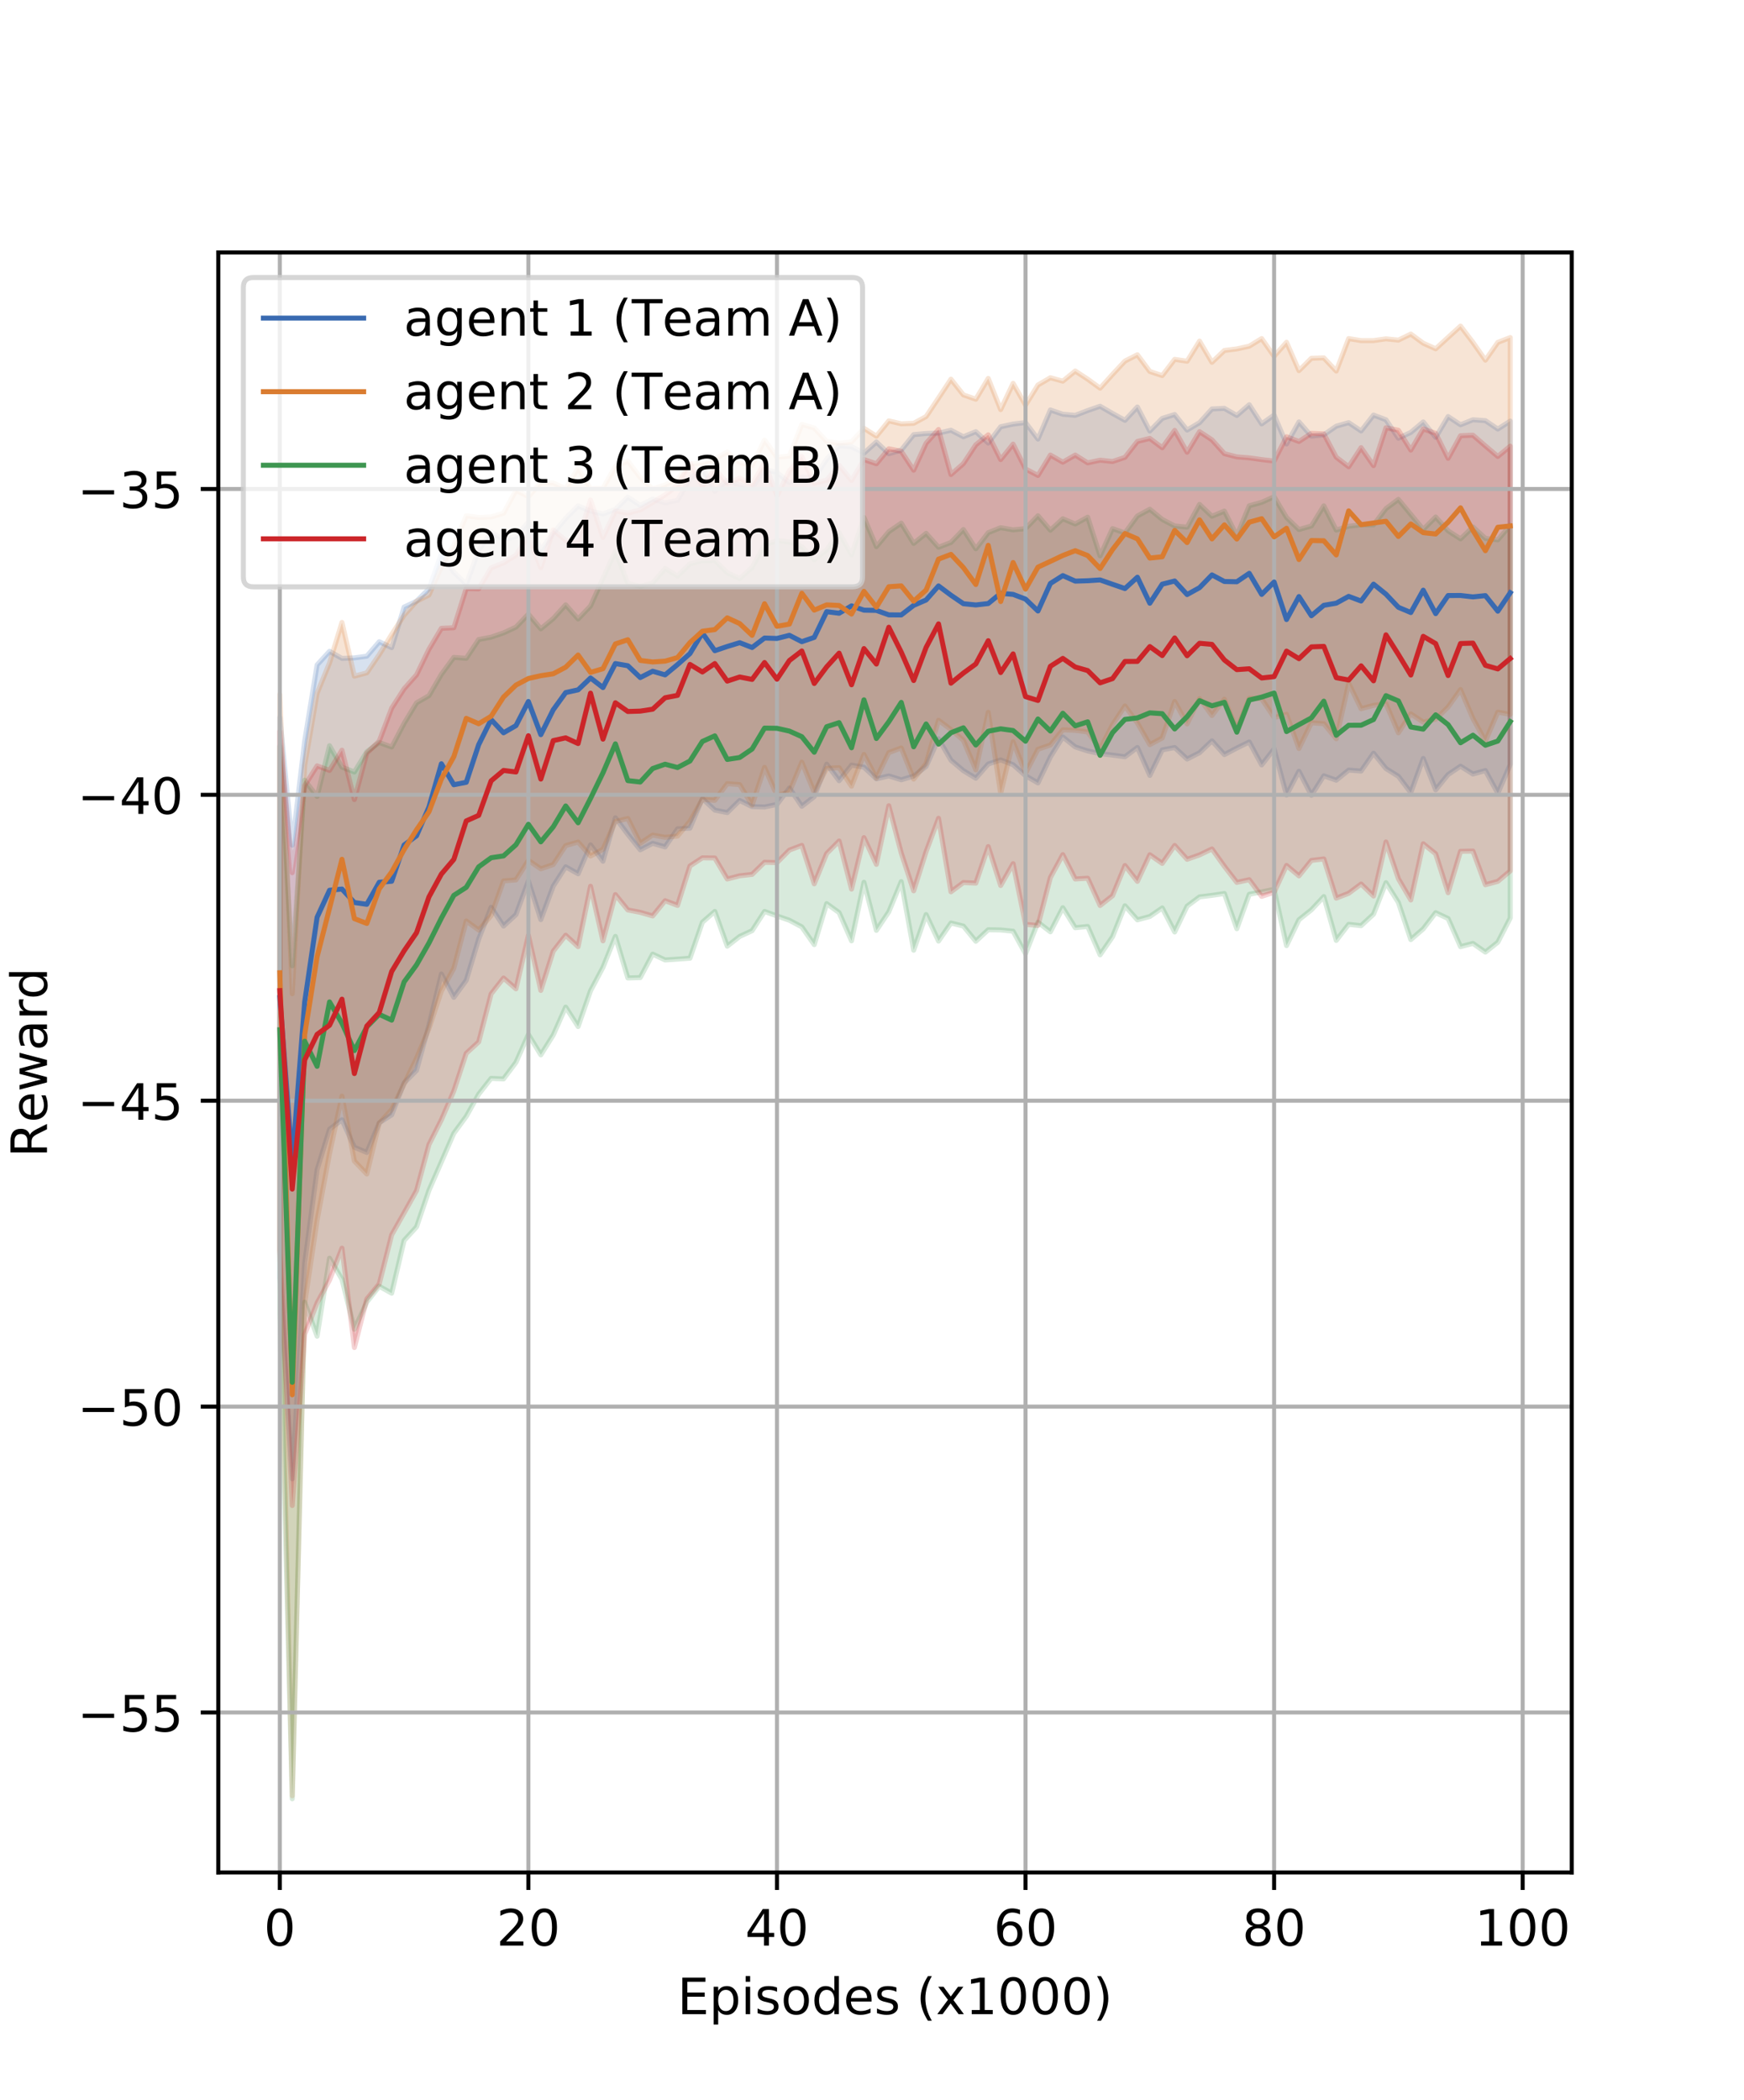 <?xml version="1.0" encoding="utf-8" standalone="no"?>
<!DOCTYPE svg PUBLIC "-//W3C//DTD SVG 1.1//EN"
  "http://www.w3.org/Graphics/SVG/1.1/DTD/svg11.dtd">
<!-- Created with matplotlib (http://matplotlib.org/) -->
<svg height="419pt" version="1.1" viewBox="0 0 348 419" width="348pt" xmlns="http://www.w3.org/2000/svg" xmlns:xlink="http://www.w3.org/1999/xlink">
 <defs>
  <style type="text/css">
*{stroke-linecap:butt;stroke-linejoin:round;}
  </style>
 </defs>
 <g id="figure_1">
  <g id="patch_1">
   <path d="M 0 419.76 
L 348.48 419.76 
L 348.48 0 
L 0 0 
z
" style="fill:#ffffff;"/>
  </g>
  <g id="axes_1">
   <g id="patch_2">
    <path d="M 43.56 373.586 
L 313.632 373.586 
L 313.632 50.371 
L 43.56 50.371 
z
" style="fill:#ffffff;"/>
   </g>
   <g id="PolyCollection_1">
    <defs>
     <path d="M 55.836 -276.655 
L 55.836 -164.805 
L 58.316 -124.689 
L 60.796 -167.731 
L 63.276 -186.384 
L 65.756 -194.461 
L 68.236 -196.351 
L 70.716 -190.865 
L 73.196 -189.821 
L 75.676 -195.736 
L 78.156 -197.323 
L 80.636 -203.691 
L 83.116 -206.193 
L 85.596 -215.244 
L 88.076 -225.44 
L 90.556 -220.762 
L 93.036 -224.163 
L 95.516 -232.388 
L 97.996 -238.751 
L 100.476 -234.993 
L 102.956 -237.272 
L 105.436 -244.002 
L 107.916 -236.282 
L 110.396 -242.954 
L 112.876 -246.813 
L 115.356 -245.418 
L 117.836 -251.2 
L 120.316 -247.924 
L 122.796 -256.598 
L 125.276 -253.291 
L 127.756 -250.205 
L 130.236 -251.496 
L 132.716 -250.786 
L 135.196 -254.394 
L 137.676 -254.524 
L 140.156 -260.44 
L 142.636 -258.126 
L 145.116 -257.627 
L 147.596 -260.055 
L 150.076 -258.818 
L 152.556 -258.751 
L 155.036 -259.26 
L 157.516 -262.545 
L 159.996 -258.884 
L 162.476 -260.811 
L 164.956 -267.294 
L 167.436 -263.992 
L 169.916 -267.107 
L 172.396 -266.69 
L 174.876 -264.36 
L 177.356 -264.944 
L 179.836 -264.17 
L 182.316 -264.92 
L 184.796 -266.829 
L 187.276 -272.362 
L 189.756 -268.085 
L 192.236 -265.994 
L 194.716 -264.488 
L 197.196 -267.321 
L 199.676 -268.151 
L 202.156 -267.186 
L 204.636 -264.993 
L 207.116 -263.55 
L 209.596 -268.73 
L 212.076 -272.719 
L 214.556 -270.734 
L 217.036 -269.929 
L 219.516 -269.395 
L 221.996 -269.095 
L 224.476 -268.768 
L 226.956 -270.624 
L 229.436 -265.044 
L 231.916 -270.136 
L 234.396 -270.613 
L 236.876 -268.311 
L 239.356 -269.58 
L 241.836 -271.944 
L 244.316 -269.196 
L 246.796 -270.504 
L 249.276 -271.719 
L 251.756 -267.141 
L 254.236 -270.322 
L 256.716 -261.126 
L 259.196 -265.887 
L 261.676 -261.071 
L 264.156 -264.97 
L 266.636 -264.094 
L 269.116 -266.108 
L 271.596 -265.914 
L 274.076 -269.481 
L 276.556 -266.411 
L 279.036 -264.868 
L 281.516 -261.606 
L 283.996 -268.431 
L 286.476 -262.169 
L 288.956 -265.22 
L 291.436 -266.886 
L 293.916 -265.324 
L 296.396 -266.015 
L 298.876 -261.473 
L 301.356 -267.246 
L 301.356 -335.744 
L 301.356 -335.744 
L 298.876 -334.159 
L 296.396 -335.832 
L 293.916 -336.008 
L 291.436 -335.012 
L 288.956 -336.653 
L 286.476 -332.489 
L 283.996 -335.574 
L 281.516 -333.49 
L 279.036 -332.317 
L 276.556 -336.01 
L 274.076 -336.942 
L 271.596 -333.776 
L 269.116 -335.437 
L 266.636 -334.73 
L 264.156 -333.007 
L 261.676 -332.743 
L 259.196 -335.587 
L 256.716 -331.173 
L 254.236 -336.959 
L 251.756 -335.183 
L 249.276 -339.011 
L 246.796 -336.869 
L 244.316 -338.283 
L 241.836 -338.166 
L 239.356 -335.431 
L 236.876 -333.955 
L 234.396 -337.056 
L 231.916 -336.282 
L 229.436 -333.764 
L 226.956 -338.559 
L 224.476 -335.896 
L 221.996 -337.273 
L 219.516 -338.707 
L 217.036 -337.848 
L 214.556 -336.891 
L 212.076 -337.113 
L 209.596 -337.965 
L 207.116 -332.154 
L 204.636 -335.455 
L 202.156 -335.148 
L 199.676 -334.615 
L 197.196 -331.364 
L 194.716 -333.634 
L 192.236 -332.62 
L 189.756 -333.922 
L 187.276 -333.349 
L 184.796 -333.271 
L 182.316 -333.039 
L 179.836 -329.954 
L 177.356 -329.221 
L 174.876 -331.578 
L 172.396 -329.349 
L 169.916 -330.649 
L 167.436 -330.822 
L 164.956 -328.145 
L 162.476 -324.364 
L 159.996 -324.583 
L 157.516 -323.456 
L 155.036 -325.492 
L 152.556 -326.165 
L 150.076 -322.313 
L 147.596 -323.007 
L 145.116 -323.912 
L 142.636 -321.738 
L 140.156 -326.499 
L 137.676 -324.2 
L 135.196 -319.933 
L 132.716 -319.437 
L 130.236 -320.164 
L 127.756 -318.942 
L 125.276 -320.575 
L 122.796 -318.135 
L 120.316 -317.229 
L 117.836 -317.779 
L 115.356 -318.832 
L 112.876 -316.338 
L 110.396 -313.345 
L 107.916 -310.076 
L 105.436 -315.596 
L 102.956 -312.698 
L 100.476 -312.109 
L 97.996 -313.622 
L 95.516 -309.967 
L 93.036 -303.192 
L 90.556 -305.614 
L 88.076 -309.31 
L 85.596 -302.27 
L 83.116 -299.815 
L 80.636 -298.636 
L 78.156 -290.541 
L 75.676 -291.724 
L 73.196 -288.843 
L 70.716 -288.503 
L 68.236 -288.402 
L 65.756 -289.807 
L 63.276 -287.107 
L 60.796 -271.934 
L 58.316 -251.135 
L 55.836 -276.655 
z
" id="m26ff218be6" style="stroke:#396ab1;stroke-opacity:0.2;"/>
    </defs>
    <g clip-path="url(#p0b9a9142be)">
     <use style="fill:#396ab1;fill-opacity:0.2;stroke:#396ab1;stroke-opacity:0.2;" x="0" xlink:href="#m26ff218be6" y="419.76"/>
    </g>
   </g>
   <g id="PolyCollection_2">
    <defs>
     <path d="M 55.836 -281.23 
L 55.836 -170.118 
L 58.316 -61.454 
L 60.796 -159.652 
L 63.276 -176.291 
L 65.756 -189.61 
L 68.236 -201.055 
L 70.716 -188.095 
L 73.196 -185.514 
L 75.676 -195.673 
L 78.156 -198.393 
L 80.636 -203.48 
L 83.116 -208.613 
L 85.596 -214.539 
L 88.076 -222.021 
L 90.556 -226.567 
L 93.036 -236.013 
L 95.516 -234.197 
L 97.996 -237.072 
L 100.476 -244.006 
L 102.956 -244.202 
L 105.436 -248.093 
L 107.916 -246.417 
L 110.396 -247.258 
L 112.876 -251.037 
L 115.356 -251.754 
L 117.836 -248.964 
L 120.316 -250.317 
L 122.796 -255.854 
L 125.276 -256.46 
L 127.756 -251.502 
L 130.236 -253.157 
L 132.716 -252.693 
L 135.196 -252.95 
L 137.676 -255.905 
L 140.156 -260.267 
L 142.636 -260.08 
L 145.116 -263.398 
L 147.596 -263.214 
L 150.076 -259.111 
L 152.556 -266.645 
L 155.036 -261.055 
L 157.516 -261.714 
L 159.996 -267.699 
L 162.476 -261.684 
L 164.956 -266.458 
L 167.436 -266.584 
L 169.916 -262.899 
L 172.396 -269.233 
L 174.876 -264.485 
L 177.356 -269.602 
L 179.836 -270.528 
L 182.316 -264.315 
L 184.796 -267.414 
L 187.276 -276.051 
L 189.756 -274.195 
L 192.236 -272.053 
L 194.716 -266.171 
L 197.196 -277.636 
L 199.676 -261.45 
L 202.156 -271.77 
L 204.636 -265.494 
L 207.116 -270.257 
L 209.596 -271.117 
L 212.076 -274.146 
L 214.556 -274.048 
L 217.036 -273.724 
L 219.516 -270.339 
L 221.996 -275.156 
L 224.476 -278.903 
L 226.956 -275.512 
L 229.436 -271.187 
L 231.916 -272.515 
L 234.396 -279.798 
L 236.876 -275.32 
L 239.356 -280.379 
L 241.836 -276.999 
L 244.316 -280.252 
L 246.796 -274.264 
L 249.276 -280.454 
L 251.756 -280.321 
L 254.236 -276.607 
L 256.716 -277.24 
L 259.196 -270.421 
L 261.676 -275.546 
L 264.156 -275.375 
L 266.636 -272.357 
L 269.116 -283.444 
L 271.596 -278.353 
L 274.076 -279.025 
L 276.556 -279.356 
L 279.036 -273.55 
L 281.516 -277.325 
L 283.996 -275.681 
L 286.476 -276.267 
L 288.956 -278.703 
L 291.436 -282.18 
L 293.916 -276.395 
L 296.396 -271.875 
L 298.876 -277.672 
L 301.356 -277.22 
L 301.356 -352.412 
L 301.356 -352.412 
L 298.876 -351.45 
L 296.396 -347.9 
L 293.916 -351.437 
L 291.436 -354.697 
L 288.956 -352.445 
L 286.476 -350.165 
L 283.996 -351.284 
L 281.516 -353.107 
L 279.036 -351.9 
L 276.556 -352.156 
L 274.076 -351.804 
L 271.596 -351.8 
L 269.116 -352.211 
L 266.636 -345.723 
L 264.156 -348.362 
L 261.676 -348.277 
L 259.196 -345.812 
L 256.716 -351.471 
L 254.236 -348.674 
L 251.756 -352.211 
L 249.276 -350.688 
L 246.796 -350.147 
L 244.316 -349.834 
L 241.836 -347.474 
L 239.356 -351.699 
L 236.876 -347.692 
L 234.396 -348.062 
L 231.916 -344.825 
L 229.436 -345.644 
L 226.956 -348.981 
L 224.476 -347.721 
L 221.996 -345.062 
L 219.516 -342.307 
L 217.036 -344.112 
L 214.556 -345.733 
L 212.076 -343.713 
L 209.596 -344.394 
L 207.116 -342.946 
L 204.636 -338.932 
L 202.156 -343.279 
L 199.676 -338.032 
L 197.196 -344.257 
L 194.716 -340.109 
L 192.236 -340.972 
L 189.756 -344.104 
L 187.276 -340.353 
L 184.796 -336.647 
L 182.316 -335.302 
L 179.836 -335.201 
L 177.356 -335.787 
L 174.876 -332.736 
L 172.396 -334.311 
L 169.916 -331.586 
L 167.436 -331.319 
L 164.956 -331.696 
L 162.476 -334.372 
L 159.996 -335.084 
L 157.516 -328.775 
L 155.036 -328.531 
L 152.556 -331.969 
L 150.076 -326.888 
L 147.596 -327.474 
L 145.116 -329.576 
L 142.636 -328.222 
L 140.156 -327.362 
L 137.676 -327.205 
L 135.196 -324.165 
L 132.716 -323.008 
L 130.236 -322.213 
L 127.756 -324.489 
L 125.276 -327.782 
L 122.796 -326.712 
L 120.316 -322.357 
L 117.836 -322.251 
L 115.356 -326.388 
L 112.876 -322.244 
L 110.396 -323.396 
L 107.916 -323.473 
L 105.436 -320.678 
L 102.956 -321.939 
L 100.476 -317.372 
L 97.996 -316.617 
L 95.516 -316.526 
L 93.036 -316.851 
L 90.556 -311.01 
L 88.076 -306.661 
L 85.596 -301.047 
L 83.116 -299.793 
L 80.636 -297.017 
L 78.156 -293.175 
L 75.676 -289.153 
L 73.196 -285.517 
L 70.716 -284.849 
L 68.236 -295.575 
L 65.756 -287.495 
L 63.276 -281.448 
L 60.796 -267.006 
L 58.316 -221.491 
L 55.836 -281.23 
z
" id="m689dd012fc" style="stroke:#da7c30;stroke-opacity:0.2;"/>
    </defs>
    <g clip-path="url(#p0b9a9142be)">
     <use style="fill:#da7c30;fill-opacity:0.2;stroke:#da7c30;stroke-opacity:0.2;" x="0" xlink:href="#m689dd012fc" y="419.76"/>
    </g>
   </g>
   <g id="PolyCollection_3">
    <defs>
     <path d="M 55.836 -270.857 
L 55.836 -157.751 
L 58.316 -60.865 
L 60.796 -159.942 
L 63.276 -153.155 
L 65.756 -168.73 
L 68.236 -164.5 
L 70.716 -154.555 
L 73.196 -159.966 
L 75.676 -163.121 
L 78.156 -161.736 
L 80.636 -172.26 
L 83.116 -174.964 
L 85.596 -182.261 
L 88.076 -187.935 
L 90.556 -193.638 
L 93.036 -197.016 
L 95.516 -201.444 
L 97.996 -204.598 
L 100.476 -204.493 
L 102.956 -207.796 
L 105.436 -213.371 
L 107.916 -209.291 
L 110.396 -213.246 
L 112.876 -218.825 
L 115.356 -214.938 
L 117.836 -222.074 
L 120.316 -226.751 
L 122.796 -232.931 
L 125.276 -224.635 
L 127.756 -224.71 
L 130.236 -229.394 
L 132.716 -228.226 
L 135.196 -228.395 
L 137.676 -228.576 
L 140.156 -235.751 
L 142.636 -237.913 
L 145.116 -230.979 
L 147.596 -232.918 
L 150.076 -234.069 
L 152.556 -237.91 
L 155.036 -237.01 
L 157.516 -236.146 
L 159.996 -234.827 
L 162.476 -231.285 
L 164.956 -239.469 
L 167.436 -237.673 
L 169.916 -232.045 
L 172.396 -243.725 
L 174.876 -234.132 
L 177.356 -237.841 
L 179.836 -243.855 
L 182.316 -230.175 
L 184.796 -237.283 
L 187.276 -231.995 
L 189.756 -235.598 
L 192.236 -234.988 
L 194.716 -231.963 
L 197.196 -234.253 
L 199.676 -234.216 
L 202.156 -233.963 
L 204.636 -229.452 
L 207.116 -235.755 
L 209.596 -233.844 
L 212.076 -238.65 
L 214.556 -234.659 
L 217.036 -234.911 
L 219.516 -229.252 
L 221.996 -232.854 
L 224.476 -239.039 
L 226.956 -236.232 
L 229.436 -236.901 
L 231.916 -238.606 
L 234.396 -233.806 
L 236.876 -238.961 
L 239.356 -240.812 
L 241.836 -241.112 
L 244.316 -241.484 
L 246.796 -234.466 
L 249.276 -241.331 
L 251.756 -241.807 
L 254.236 -242.325 
L 256.716 -231.091 
L 259.196 -236.253 
L 261.676 -238.228 
L 264.156 -240.877 
L 266.636 -232.125 
L 269.116 -235.335 
L 271.596 -235.066 
L 274.076 -237.359 
L 276.556 -243.645 
L 279.036 -239.692 
L 281.516 -232.286 
L 283.996 -234.432 
L 286.476 -237.661 
L 288.956 -236.492 
L 291.436 -230.881 
L 293.916 -231.526 
L 296.396 -229.791 
L 298.876 -231.761 
L 301.356 -236.601 
L 301.356 -314.962 
L 301.356 -314.962 
L 298.876 -312.041 
L 296.396 -312.35 
L 293.916 -314.621 
L 291.436 -312.245 
L 288.956 -313.857 
L 286.476 -316.612 
L 283.996 -314.128 
L 281.516 -317.133 
L 279.036 -320.126 
L 276.556 -318.278 
L 274.076 -315.04 
L 271.596 -315.053 
L 269.116 -314.765 
L 266.636 -314.003 
L 264.156 -318.841 
L 261.676 -314.816 
L 259.196 -314.103 
L 256.716 -316.508 
L 254.236 -320.646 
L 251.756 -319.54 
L 249.276 -318.85 
L 246.796 -312.887 
L 244.316 -317.785 
L 241.836 -316.757 
L 239.356 -319.124 
L 236.876 -314.582 
L 234.396 -314.824 
L 231.916 -316.126 
L 229.436 -318.16 
L 226.956 -316.811 
L 224.476 -313.422 
L 221.996 -314.296 
L 219.516 -308.852 
L 217.036 -316.575 
L 214.556 -315.212 
L 212.076 -316.258 
L 209.596 -313.974 
L 207.116 -316.864 
L 204.636 -314.291 
L 202.156 -314.043 
L 199.676 -314.474 
L 197.196 -313.48 
L 194.716 -310.262 
L 192.236 -314.11 
L 189.756 -311.53 
L 187.276 -310.572 
L 184.796 -313.348 
L 182.316 -311.337 
L 179.836 -315.379 
L 177.356 -313.678 
L 174.876 -310.697 
L 172.396 -316.531 
L 169.916 -309.082 
L 167.436 -313.48 
L 164.956 -310.064 
L 162.476 -308.071 
L 159.996 -310.73 
L 157.516 -311.641 
L 155.036 -311.892 
L 152.556 -311.07 
L 150.076 -306.565 
L 147.596 -304.325 
L 145.116 -305.499 
L 142.636 -307.975 
L 140.156 -307.9 
L 137.676 -307.269 
L 135.196 -304.847 
L 132.716 -306.347 
L 130.236 -303.444 
L 127.756 -302.76 
L 125.276 -303.391 
L 122.796 -309.767 
L 120.316 -304.381 
L 117.836 -298.855 
L 115.356 -296.263 
L 112.876 -299.086 
L 110.396 -296.344 
L 107.916 -294.301 
L 105.436 -297.227 
L 102.956 -294.639 
L 100.476 -293.49 
L 97.996 -292.637 
L 95.516 -292.166 
L 93.036 -288.419 
L 90.556 -288.605 
L 88.076 -285.225 
L 85.596 -280.963 
L 83.116 -279.531 
L 80.636 -275.434 
L 78.156 -270.712 
L 75.676 -271.617 
L 73.196 -269.778 
L 70.716 -265.736 
L 68.236 -266.693 
L 65.756 -270.978 
L 63.276 -260.853 
L 60.796 -264.104 
L 58.316 -227.058 
L 55.836 -270.857 
z
" id="m2d1ef4f296" style="stroke:#3e9651;stroke-opacity:0.2;"/>
    </defs>
    <g clip-path="url(#p0b9a9142be)">
     <use style="fill:#3e9651;fill-opacity:0.2;stroke:#3e9651;stroke-opacity:0.2;" x="0" xlink:href="#m2d1ef4f296" y="419.76"/>
    </g>
   </g>
   <g id="PolyCollection_4">
    <defs>
     <path d="M 55.836 -273.846 
L 55.836 -170.383 
L 58.316 -119.386 
L 60.796 -153.526 
L 63.276 -159.806 
L 65.756 -164.354 
L 68.236 -170.729 
L 70.716 -150.899 
L 73.196 -160.582 
L 75.676 -163.596 
L 78.156 -173.376 
L 80.636 -177.772 
L 83.116 -182.203 
L 85.596 -191.397 
L 88.076 -196.332 
L 90.556 -202.078 
L 93.036 -209.604 
L 95.516 -211.876 
L 97.996 -221.451 
L 100.476 -224.623 
L 102.956 -222.471 
L 105.436 -233.142 
L 107.916 -222.15 
L 110.396 -229.98 
L 112.876 -233.162 
L 115.356 -230.88 
L 117.836 -242.932 
L 120.316 -232.042 
L 122.796 -241.271 
L 125.276 -238.206 
L 127.756 -237.727 
L 130.236 -237.007 
L 132.716 -240.052 
L 135.196 -239.115 
L 137.676 -246.982 
L 140.156 -248.599 
L 142.636 -248.575 
L 145.116 -244.375 
L 147.596 -245.021 
L 150.076 -245.295 
L 152.556 -247.718 
L 155.036 -247.651 
L 157.516 -250.146 
L 159.996 -251.084 
L 162.476 -243.422 
L 164.956 -249.468 
L 167.436 -251.964 
L 169.916 -242.365 
L 172.396 -252.638 
L 174.876 -247.303 
L 177.356 -258.999 
L 179.836 -249.571 
L 182.316 -242.018 
L 184.796 -249.846 
L 187.276 -256.496 
L 189.756 -241.831 
L 192.236 -243.676 
L 194.716 -243.554 
L 197.196 -250.848 
L 199.676 -243.082 
L 202.156 -247.446 
L 204.636 -235.335 
L 207.116 -235.111 
L 209.596 -244.673 
L 212.076 -249.243 
L 214.556 -244.38 
L 217.036 -244.531 
L 219.516 -239.091 
L 221.996 -241.043 
L 224.476 -247.069 
L 226.956 -243.911 
L 229.436 -249.22 
L 231.916 -247.488 
L 234.396 -251.071 
L 236.876 -248.31 
L 239.356 -249.186 
L 241.836 -250.377 
L 244.316 -246.912 
L 246.796 -243.704 
L 249.276 -244.245 
L 251.756 -240.916 
L 254.236 -241.735 
L 256.716 -247.085 
L 259.196 -245.008 
L 261.676 -248.088 
L 264.156 -248.388 
L 266.636 -240.564 
L 269.116 -241.532 
L 271.596 -243.383 
L 274.076 -240.986 
L 276.556 -251.772 
L 279.036 -244.429 
L 281.516 -240.196 
L 283.996 -251.412 
L 286.476 -249.404 
L 288.956 -241.644 
L 291.436 -249.907 
L 293.916 -249.953 
L 296.396 -243.237 
L 298.876 -243.907 
L 301.356 -246 
L 301.356 -330.737 
L 301.356 -330.737 
L 298.876 -328.687 
L 296.396 -330.792 
L 293.916 -332.933 
L 291.436 -332.823 
L 288.956 -328.309 
L 286.476 -333.296 
L 283.996 -334.183 
L 281.516 -329.955 
L 279.036 -333.919 
L 276.556 -334.414 
L 274.076 -326.855 
L 271.596 -330.442 
L 269.116 -326.633 
L 266.636 -328.538 
L 264.156 -333.196 
L 261.676 -333.298 
L 259.196 -331.674 
L 256.716 -332.617 
L 254.236 -327.775 
L 251.756 -328.063 
L 249.276 -328.41 
L 246.796 -328.605 
L 244.316 -329.245 
L 241.836 -332.008 
L 239.356 -333.641 
L 236.876 -329.53 
L 234.396 -333.891 
L 231.916 -330.425 
L 229.436 -332.289 
L 226.956 -331.681 
L 224.476 -328.51 
L 221.996 -327.681 
L 219.516 -327.945 
L 217.036 -327.412 
L 214.556 -328.965 
L 212.076 -327.55 
L 209.596 -328.967 
L 207.116 -324.9 
L 204.636 -326.193 
L 202.156 -331.149 
L 199.676 -328.063 
L 197.196 -333.005 
L 194.716 -331.013 
L 192.236 -327.259 
L 189.756 -325.079 
L 187.276 -334.068 
L 184.796 -331.327 
L 182.316 -325.947 
L 179.836 -329.719 
L 177.356 -330.223 
L 174.876 -327.229 
L 172.396 -328.074 
L 169.916 -323.901 
L 167.436 -326.927 
L 164.956 -323.95 
L 162.476 -323.36 
L 159.996 -328.669 
L 157.516 -325.801 
L 155.036 -320.837 
L 152.556 -327.429 
L 150.076 -323.11 
L 147.596 -324.353 
L 145.116 -323.353 
L 142.636 -326.162 
L 140.156 -322.775 
L 137.676 -327.401 
L 135.196 -322.928 
L 132.716 -321.033 
L 130.236 -319.516 
L 127.756 -318.029 
L 125.276 -317.402 
L 122.796 -317.819 
L 120.316 -312.535 
L 117.836 -319.986 
L 115.356 -311.935 
L 112.876 -311.926 
L 110.396 -314.017 
L 107.916 -306.49 
L 105.436 -312.8 
L 102.956 -308.997 
L 100.476 -307.461 
L 97.996 -306.466 
L 95.516 -302.273 
L 93.036 -302.339 
L 90.556 -294.51 
L 88.076 -294.403 
L 85.596 -290.228 
L 83.116 -285.121 
L 80.636 -282.333 
L 78.156 -278.472 
L 75.676 -271.914 
L 73.196 -269.5 
L 70.716 -260.232 
L 68.236 -270.083 
L 65.756 -266.049 
L 63.276 -266.954 
L 60.796 -263.022 
L 58.316 -245.641 
L 55.836 -273.846 
z
" id="m1917039deb" style="stroke:#cc2529;stroke-opacity:0.2;"/>
    </defs>
    <g clip-path="url(#p0b9a9142be)">
     <use style="fill:#cc2529;fill-opacity:0.2;stroke:#cc2529;stroke-opacity:0.2;" x="0" xlink:href="#m1917039deb" y="419.76"/>
    </g>
   </g>
   <g id="matplotlib.axis_1">
    <g id="xtick_1">
     <g id="line2d_1">
      <path clip-path="url(#p0b9a9142be)" d="M 55.836 373.586 
L 55.836 50.371 
" style="fill:none;stroke:#b0b0b0;stroke-linecap:square;stroke-width:0.8;"/>
     </g>
     <g id="line2d_2">
      <defs>
       <path d="M 0 0 
L 0 3.5 
" id="m0073aa9964" style="stroke:#000000;stroke-width:0.8;"/>
      </defs>
      <g>
       <use style="stroke:#000000;stroke-width:0.8;" x="55.836" xlink:href="#m0073aa9964" y="373.586"/>
      </g>
     </g>
     <g id="text_1">
      <!-- 0 -->
      <defs>
       <path d="M 31.781 66.406 
Q 24.172 66.406 20.328 58.906 
Q 16.5 51.422 16.5 36.375 
Q 16.5 21.391 20.328 13.891 
Q 24.172 6.391 31.781 6.391 
Q 39.453 6.391 43.281 13.891 
Q 47.125 21.391 47.125 36.375 
Q 47.125 51.422 43.281 58.906 
Q 39.453 66.406 31.781 66.406 
z
M 31.781 74.219 
Q 44.047 74.219 50.516 64.516 
Q 56.984 54.828 56.984 36.375 
Q 56.984 17.969 50.516 8.266 
Q 44.047 -1.422 31.781 -1.422 
Q 19.531 -1.422 13.062 8.266 
Q 6.594 17.969 6.594 36.375 
Q 6.594 54.828 13.062 64.516 
Q 19.531 74.219 31.781 74.219 
z
" id="DejaVuSans-30"/>
      </defs>
      <g transform="translate(52.655 388.185)scale(0.1 -0.1)">
       <use xlink:href="#DejaVuSans-30"/>
      </g>
     </g>
    </g>
    <g id="xtick_2">
     <g id="line2d_3">
      <path clip-path="url(#p0b9a9142be)" d="M 105.436 373.586 
L 105.436 50.371 
" style="fill:none;stroke:#b0b0b0;stroke-linecap:square;stroke-width:0.8;"/>
     </g>
     <g id="line2d_4">
      <g>
       <use style="stroke:#000000;stroke-width:0.8;" x="105.436" xlink:href="#m0073aa9964" y="373.586"/>
      </g>
     </g>
     <g id="text_2">
      <!-- 20 -->
      <defs>
       <path d="M 19.188 8.297 
L 53.609 8.297 
L 53.609 0 
L 7.328 0 
L 7.328 8.297 
Q 12.938 14.109 22.625 23.891 
Q 32.328 33.688 34.812 36.531 
Q 39.547 41.844 41.422 45.531 
Q 43.312 49.219 43.312 52.781 
Q 43.312 58.594 39.234 62.25 
Q 35.156 65.922 28.609 65.922 
Q 23.969 65.922 18.812 64.312 
Q 13.672 62.703 7.812 59.422 
L 7.812 69.391 
Q 13.766 71.781 18.938 73 
Q 24.125 74.219 28.422 74.219 
Q 39.75 74.219 46.484 68.547 
Q 53.219 62.891 53.219 53.422 
Q 53.219 48.922 51.531 44.891 
Q 49.859 40.875 45.406 35.406 
Q 44.188 33.984 37.641 27.219 
Q 31.109 20.453 19.188 8.297 
z
" id="DejaVuSans-32"/>
      </defs>
      <g transform="translate(99.073 388.185)scale(0.1 -0.1)">
       <use xlink:href="#DejaVuSans-32"/>
       <use x="63.623" xlink:href="#DejaVuSans-30"/>
      </g>
     </g>
    </g>
    <g id="xtick_3">
     <g id="line2d_5">
      <path clip-path="url(#p0b9a9142be)" d="M 155.036 373.586 
L 155.036 50.371 
" style="fill:none;stroke:#b0b0b0;stroke-linecap:square;stroke-width:0.8;"/>
     </g>
     <g id="line2d_6">
      <g>
       <use style="stroke:#000000;stroke-width:0.8;" x="155.036" xlink:href="#m0073aa9964" y="373.586"/>
      </g>
     </g>
     <g id="text_3">
      <!-- 40 -->
      <defs>
       <path d="M 37.797 64.312 
L 12.891 25.391 
L 37.797 25.391 
z
M 35.203 72.906 
L 47.609 72.906 
L 47.609 25.391 
L 58.016 25.391 
L 58.016 17.188 
L 47.609 17.188 
L 47.609 0 
L 37.797 0 
L 37.797 17.188 
L 4.891 17.188 
L 4.891 26.703 
z
" id="DejaVuSans-34"/>
      </defs>
      <g transform="translate(148.673 388.185)scale(0.1 -0.1)">
       <use xlink:href="#DejaVuSans-34"/>
       <use x="63.623" xlink:href="#DejaVuSans-30"/>
      </g>
     </g>
    </g>
    <g id="xtick_4">
     <g id="line2d_7">
      <path clip-path="url(#p0b9a9142be)" d="M 204.636 373.586 
L 204.636 50.371 
" style="fill:none;stroke:#b0b0b0;stroke-linecap:square;stroke-width:0.8;"/>
     </g>
     <g id="line2d_8">
      <g>
       <use style="stroke:#000000;stroke-width:0.8;" x="204.636" xlink:href="#m0073aa9964" y="373.586"/>
      </g>
     </g>
     <g id="text_4">
      <!-- 60 -->
      <defs>
       <path d="M 33.016 40.375 
Q 26.375 40.375 22.484 35.828 
Q 18.609 31.297 18.609 23.391 
Q 18.609 15.531 22.484 10.953 
Q 26.375 6.391 33.016 6.391 
Q 39.656 6.391 43.531 10.953 
Q 47.406 15.531 47.406 23.391 
Q 47.406 31.297 43.531 35.828 
Q 39.656 40.375 33.016 40.375 
z
M 52.594 71.297 
L 52.594 62.312 
Q 48.875 64.062 45.094 64.984 
Q 41.312 65.922 37.594 65.922 
Q 27.828 65.922 22.672 59.328 
Q 17.531 52.734 16.797 39.406 
Q 19.672 43.656 24.016 45.922 
Q 28.375 48.188 33.594 48.188 
Q 44.578 48.188 50.953 41.516 
Q 57.328 34.859 57.328 23.391 
Q 57.328 12.156 50.688 5.359 
Q 44.047 -1.422 33.016 -1.422 
Q 20.359 -1.422 13.672 8.266 
Q 6.984 17.969 6.984 36.375 
Q 6.984 53.656 15.188 63.938 
Q 23.391 74.219 37.203 74.219 
Q 40.922 74.219 44.703 73.484 
Q 48.484 72.75 52.594 71.297 
z
" id="DejaVuSans-36"/>
      </defs>
      <g transform="translate(198.274 388.185)scale(0.1 -0.1)">
       <use xlink:href="#DejaVuSans-36"/>
       <use x="63.623" xlink:href="#DejaVuSans-30"/>
      </g>
     </g>
    </g>
    <g id="xtick_5">
     <g id="line2d_9">
      <path clip-path="url(#p0b9a9142be)" d="M 254.236 373.586 
L 254.236 50.371 
" style="fill:none;stroke:#b0b0b0;stroke-linecap:square;stroke-width:0.8;"/>
     </g>
     <g id="line2d_10">
      <g>
       <use style="stroke:#000000;stroke-width:0.8;" x="254.236" xlink:href="#m0073aa9964" y="373.586"/>
      </g>
     </g>
     <g id="text_5">
      <!-- 80 -->
      <defs>
       <path d="M 31.781 34.625 
Q 24.75 34.625 20.719 30.859 
Q 16.703 27.094 16.703 20.516 
Q 16.703 13.922 20.719 10.156 
Q 24.75 6.391 31.781 6.391 
Q 38.812 6.391 42.859 10.172 
Q 46.922 13.969 46.922 20.516 
Q 46.922 27.094 42.891 30.859 
Q 38.875 34.625 31.781 34.625 
z
M 21.922 38.812 
Q 15.578 40.375 12.031 44.719 
Q 8.5 49.078 8.5 55.328 
Q 8.5 64.062 14.719 69.141 
Q 20.953 74.219 31.781 74.219 
Q 42.672 74.219 48.875 69.141 
Q 55.078 64.062 55.078 55.328 
Q 55.078 49.078 51.531 44.719 
Q 48 40.375 41.703 38.812 
Q 48.828 37.156 52.797 32.312 
Q 56.781 27.484 56.781 20.516 
Q 56.781 9.906 50.312 4.234 
Q 43.844 -1.422 31.781 -1.422 
Q 19.734 -1.422 13.25 4.234 
Q 6.781 9.906 6.781 20.516 
Q 6.781 27.484 10.781 32.312 
Q 14.797 37.156 21.922 38.812 
z
M 18.312 54.391 
Q 18.312 48.734 21.844 45.562 
Q 25.391 42.391 31.781 42.391 
Q 38.141 42.391 41.719 45.562 
Q 45.312 48.734 45.312 54.391 
Q 45.312 60.062 41.719 63.234 
Q 38.141 66.406 31.781 66.406 
Q 25.391 66.406 21.844 63.234 
Q 18.312 60.062 18.312 54.391 
z
" id="DejaVuSans-38"/>
      </defs>
      <g transform="translate(247.874 388.185)scale(0.1 -0.1)">
       <use xlink:href="#DejaVuSans-38"/>
       <use x="63.623" xlink:href="#DejaVuSans-30"/>
      </g>
     </g>
    </g>
    <g id="xtick_6">
     <g id="line2d_11">
      <path clip-path="url(#p0b9a9142be)" d="M 303.836 373.586 
L 303.836 50.371 
" style="fill:none;stroke:#b0b0b0;stroke-linecap:square;stroke-width:0.8;"/>
     </g>
     <g id="line2d_12">
      <g>
       <use style="stroke:#000000;stroke-width:0.8;" x="303.836" xlink:href="#m0073aa9964" y="373.586"/>
      </g>
     </g>
     <g id="text_6">
      <!-- 100 -->
      <defs>
       <path d="M 12.406 8.297 
L 28.516 8.297 
L 28.516 63.922 
L 10.984 60.406 
L 10.984 69.391 
L 28.422 72.906 
L 38.281 72.906 
L 38.281 8.297 
L 54.391 8.297 
L 54.391 0 
L 12.406 0 
z
" id="DejaVuSans-31"/>
      </defs>
      <g transform="translate(294.292 388.185)scale(0.1 -0.1)">
       <use xlink:href="#DejaVuSans-31"/>
       <use x="63.623" xlink:href="#DejaVuSans-30"/>
       <use x="127.246" xlink:href="#DejaVuSans-30"/>
      </g>
     </g>
    </g>
    <g id="text_7">
     <!-- Episodes (x1000) -->
     <defs>
      <path d="M 9.812 72.906 
L 55.906 72.906 
L 55.906 64.594 
L 19.672 64.594 
L 19.672 43.016 
L 54.391 43.016 
L 54.391 34.719 
L 19.672 34.719 
L 19.672 8.297 
L 56.781 8.297 
L 56.781 0 
L 9.812 0 
z
" id="DejaVuSans-45"/>
      <path d="M 18.109 8.203 
L 18.109 -20.797 
L 9.078 -20.797 
L 9.078 54.688 
L 18.109 54.688 
L 18.109 46.391 
Q 20.953 51.266 25.266 53.625 
Q 29.594 56 35.594 56 
Q 45.562 56 51.781 48.094 
Q 58.016 40.188 58.016 27.297 
Q 58.016 14.406 51.781 6.484 
Q 45.562 -1.422 35.594 -1.422 
Q 29.594 -1.422 25.266 0.953 
Q 20.953 3.328 18.109 8.203 
z
M 48.688 27.297 
Q 48.688 37.203 44.609 42.844 
Q 40.531 48.484 33.406 48.484 
Q 26.266 48.484 22.188 42.844 
Q 18.109 37.203 18.109 27.297 
Q 18.109 17.391 22.188 11.75 
Q 26.266 6.109 33.406 6.109 
Q 40.531 6.109 44.609 11.75 
Q 48.688 17.391 48.688 27.297 
z
" id="DejaVuSans-70"/>
      <path d="M 9.422 54.688 
L 18.406 54.688 
L 18.406 0 
L 9.422 0 
z
M 9.422 75.984 
L 18.406 75.984 
L 18.406 64.594 
L 9.422 64.594 
z
" id="DejaVuSans-69"/>
      <path d="M 44.281 53.078 
L 44.281 44.578 
Q 40.484 46.531 36.375 47.5 
Q 32.281 48.484 27.875 48.484 
Q 21.188 48.484 17.844 46.438 
Q 14.5 44.391 14.5 40.281 
Q 14.5 37.156 16.891 35.375 
Q 19.281 33.594 26.516 31.984 
L 29.594 31.297 
Q 39.156 29.25 43.188 25.516 
Q 47.219 21.781 47.219 15.094 
Q 47.219 7.469 41.188 3.016 
Q 35.156 -1.422 24.609 -1.422 
Q 20.219 -1.422 15.453 -0.562 
Q 10.688 0.297 5.422 2 
L 5.422 11.281 
Q 10.406 8.688 15.234 7.391 
Q 20.062 6.109 24.812 6.109 
Q 31.156 6.109 34.562 8.281 
Q 37.984 10.453 37.984 14.406 
Q 37.984 18.062 35.516 20.016 
Q 33.062 21.969 24.703 23.781 
L 21.578 24.516 
Q 13.234 26.266 9.516 29.906 
Q 5.812 33.547 5.812 39.891 
Q 5.812 47.609 11.281 51.797 
Q 16.75 56 26.812 56 
Q 31.781 56 36.172 55.266 
Q 40.578 54.547 44.281 53.078 
z
" id="DejaVuSans-73"/>
      <path d="M 30.609 48.391 
Q 23.391 48.391 19.188 42.75 
Q 14.984 37.109 14.984 27.297 
Q 14.984 17.484 19.156 11.844 
Q 23.344 6.203 30.609 6.203 
Q 37.797 6.203 41.984 11.859 
Q 46.188 17.531 46.188 27.297 
Q 46.188 37.016 41.984 42.703 
Q 37.797 48.391 30.609 48.391 
z
M 30.609 56 
Q 42.328 56 49.016 48.375 
Q 55.719 40.766 55.719 27.297 
Q 55.719 13.875 49.016 6.219 
Q 42.328 -1.422 30.609 -1.422 
Q 18.844 -1.422 12.172 6.219 
Q 5.516 13.875 5.516 27.297 
Q 5.516 40.766 12.172 48.375 
Q 18.844 56 30.609 56 
z
" id="DejaVuSans-6f"/>
      <path d="M 45.406 46.391 
L 45.406 75.984 
L 54.391 75.984 
L 54.391 0 
L 45.406 0 
L 45.406 8.203 
Q 42.578 3.328 38.25 0.953 
Q 33.938 -1.422 27.875 -1.422 
Q 17.969 -1.422 11.734 6.484 
Q 5.516 14.406 5.516 27.297 
Q 5.516 40.188 11.734 48.094 
Q 17.969 56 27.875 56 
Q 33.938 56 38.25 53.625 
Q 42.578 51.266 45.406 46.391 
z
M 14.797 27.297 
Q 14.797 17.391 18.875 11.75 
Q 22.953 6.109 30.078 6.109 
Q 37.203 6.109 41.297 11.75 
Q 45.406 17.391 45.406 27.297 
Q 45.406 37.203 41.297 42.844 
Q 37.203 48.484 30.078 48.484 
Q 22.953 48.484 18.875 42.844 
Q 14.797 37.203 14.797 27.297 
z
" id="DejaVuSans-64"/>
      <path d="M 56.203 29.594 
L 56.203 25.203 
L 14.891 25.203 
Q 15.484 15.922 20.484 11.062 
Q 25.484 6.203 34.422 6.203 
Q 39.594 6.203 44.453 7.469 
Q 49.312 8.734 54.109 11.281 
L 54.109 2.781 
Q 49.266 0.734 44.188 -0.344 
Q 39.109 -1.422 33.891 -1.422 
Q 20.797 -1.422 13.156 6.188 
Q 5.516 13.812 5.516 26.812 
Q 5.516 40.234 12.766 48.109 
Q 20.016 56 32.328 56 
Q 43.359 56 49.781 48.891 
Q 56.203 41.797 56.203 29.594 
z
M 47.219 32.234 
Q 47.125 39.594 43.094 43.984 
Q 39.062 48.391 32.422 48.391 
Q 24.906 48.391 20.391 44.141 
Q 15.875 39.891 15.188 32.172 
z
" id="DejaVuSans-65"/>
      <path id="DejaVuSans-20"/>
      <path d="M 31 75.875 
Q 24.469 64.656 21.281 53.656 
Q 18.109 42.672 18.109 31.391 
Q 18.109 20.125 21.312 9.062 
Q 24.516 -2 31 -13.188 
L 23.188 -13.188 
Q 15.875 -1.703 12.234 9.375 
Q 8.594 20.453 8.594 31.391 
Q 8.594 42.281 12.203 53.312 
Q 15.828 64.359 23.188 75.875 
z
" id="DejaVuSans-28"/>
      <path d="M 54.891 54.688 
L 35.109 28.078 
L 55.906 0 
L 45.312 0 
L 29.391 21.484 
L 13.484 0 
L 2.875 0 
L 24.125 28.609 
L 4.688 54.688 
L 15.281 54.688 
L 29.781 35.203 
L 44.281 54.688 
z
" id="DejaVuSans-78"/>
      <path d="M 8.016 75.875 
L 15.828 75.875 
Q 23.141 64.359 26.781 53.312 
Q 30.422 42.281 30.422 31.391 
Q 30.422 20.453 26.781 9.375 
Q 23.141 -1.703 15.828 -13.188 
L 8.016 -13.188 
Q 14.5 -2 17.703 9.062 
Q 20.906 20.125 20.906 31.391 
Q 20.906 42.672 17.703 53.656 
Q 14.5 64.656 8.016 75.875 
z
" id="DejaVuSans-29"/>
     </defs>
     <g transform="translate(135.179 401.863)scale(0.1 -0.1)">
      <use xlink:href="#DejaVuSans-45"/>
      <use x="63.184" xlink:href="#DejaVuSans-70"/>
      <use x="126.66" xlink:href="#DejaVuSans-69"/>
      <use x="154.443" xlink:href="#DejaVuSans-73"/>
      <use x="206.543" xlink:href="#DejaVuSans-6f"/>
      <use x="267.725" xlink:href="#DejaVuSans-64"/>
      <use x="331.201" xlink:href="#DejaVuSans-65"/>
      <use x="392.725" xlink:href="#DejaVuSans-73"/>
      <use x="444.824" xlink:href="#DejaVuSans-20"/>
      <use x="476.611" xlink:href="#DejaVuSans-28"/>
      <use x="515.625" xlink:href="#DejaVuSans-78"/>
      <use x="574.805" xlink:href="#DejaVuSans-31"/>
      <use x="638.428" xlink:href="#DejaVuSans-30"/>
      <use x="702.051" xlink:href="#DejaVuSans-30"/>
      <use x="765.674" xlink:href="#DejaVuSans-30"/>
      <use x="829.297" xlink:href="#DejaVuSans-29"/>
     </g>
    </g>
   </g>
   <g id="matplotlib.axis_2">
    <g id="ytick_1">
     <g id="line2d_13">
      <path clip-path="url(#p0b9a9142be)" d="M 43.56 341.672 
L 313.632 341.672 
" style="fill:none;stroke:#b0b0b0;stroke-linecap:square;stroke-width:0.8;"/>
     </g>
     <g id="line2d_14">
      <defs>
       <path d="M 0 0 
L -3.5 0 
" id="m17b4cd8743" style="stroke:#000000;stroke-width:0.8;"/>
      </defs>
      <g>
       <use style="stroke:#000000;stroke-width:0.8;" x="43.56" xlink:href="#m17b4cd8743" y="341.672"/>
      </g>
     </g>
     <g id="text_8">
      <!-- −55 -->
      <defs>
       <path d="M 10.594 35.5 
L 73.188 35.5 
L 73.188 27.203 
L 10.594 27.203 
z
" id="DejaVuSans-2212"/>
       <path d="M 10.797 72.906 
L 49.516 72.906 
L 49.516 64.594 
L 19.828 64.594 
L 19.828 46.734 
Q 21.969 47.469 24.109 47.828 
Q 26.266 48.188 28.422 48.188 
Q 40.625 48.188 47.75 41.5 
Q 54.891 34.812 54.891 23.391 
Q 54.891 11.625 47.562 5.094 
Q 40.234 -1.422 26.906 -1.422 
Q 22.312 -1.422 17.547 -0.641 
Q 12.797 0.141 7.719 1.703 
L 7.719 11.625 
Q 12.109 9.234 16.797 8.062 
Q 21.484 6.891 26.703 6.891 
Q 35.156 6.891 40.078 11.328 
Q 45.016 15.766 45.016 23.391 
Q 45.016 31 40.078 35.438 
Q 35.156 39.891 26.703 39.891 
Q 22.75 39.891 18.812 39.016 
Q 14.891 38.141 10.797 36.281 
z
" id="DejaVuSans-35"/>
      </defs>
      <g transform="translate(15.455 345.472)scale(0.1 -0.1)">
       <use xlink:href="#DejaVuSans-2212"/>
       <use x="83.789" xlink:href="#DejaVuSans-35"/>
       <use x="147.412" xlink:href="#DejaVuSans-35"/>
      </g>
     </g>
    </g>
    <g id="ytick_2">
     <g id="line2d_15">
      <path clip-path="url(#p0b9a9142be)" d="M 43.56 280.645 
L 313.632 280.645 
" style="fill:none;stroke:#b0b0b0;stroke-linecap:square;stroke-width:0.8;"/>
     </g>
     <g id="line2d_16">
      <g>
       <use style="stroke:#000000;stroke-width:0.8;" x="43.56" xlink:href="#m17b4cd8743" y="280.645"/>
      </g>
     </g>
     <g id="text_9">
      <!-- −50 -->
      <g transform="translate(15.455 284.444)scale(0.1 -0.1)">
       <use xlink:href="#DejaVuSans-2212"/>
       <use x="83.789" xlink:href="#DejaVuSans-35"/>
       <use x="147.412" xlink:href="#DejaVuSans-30"/>
      </g>
     </g>
    </g>
    <g id="ytick_3">
     <g id="line2d_17">
      <path clip-path="url(#p0b9a9142be)" d="M 43.56 219.617 
L 313.632 219.617 
" style="fill:none;stroke:#b0b0b0;stroke-linecap:square;stroke-width:0.8;"/>
     </g>
     <g id="line2d_18">
      <g>
       <use style="stroke:#000000;stroke-width:0.8;" x="43.56" xlink:href="#m17b4cd8743" y="219.617"/>
      </g>
     </g>
     <g id="text_10">
      <!-- −45 -->
      <g transform="translate(15.455 223.416)scale(0.1 -0.1)">
       <use xlink:href="#DejaVuSans-2212"/>
       <use x="83.789" xlink:href="#DejaVuSans-34"/>
       <use x="147.412" xlink:href="#DejaVuSans-35"/>
      </g>
     </g>
    </g>
    <g id="ytick_4">
     <g id="line2d_19">
      <path clip-path="url(#p0b9a9142be)" d="M 43.56 158.589 
L 313.632 158.589 
" style="fill:none;stroke:#b0b0b0;stroke-linecap:square;stroke-width:0.8;"/>
     </g>
     <g id="line2d_20">
      <g>
       <use style="stroke:#000000;stroke-width:0.8;" x="43.56" xlink:href="#m17b4cd8743" y="158.589"/>
      </g>
     </g>
     <g id="text_11">
      <!-- −40 -->
      <g transform="translate(15.455 162.388)scale(0.1 -0.1)">
       <use xlink:href="#DejaVuSans-2212"/>
       <use x="83.789" xlink:href="#DejaVuSans-34"/>
       <use x="147.412" xlink:href="#DejaVuSans-30"/>
      </g>
     </g>
    </g>
    <g id="ytick_5">
     <g id="line2d_21">
      <path clip-path="url(#p0b9a9142be)" d="M 43.56 97.561 
L 313.632 97.561 
" style="fill:none;stroke:#b0b0b0;stroke-linecap:square;stroke-width:0.8;"/>
     </g>
     <g id="line2d_22">
      <g>
       <use style="stroke:#000000;stroke-width:0.8;" x="43.56" xlink:href="#m17b4cd8743" y="97.561"/>
      </g>
     </g>
     <g id="text_12">
      <!-- −35 -->
      <defs>
       <path d="M 40.578 39.312 
Q 47.656 37.797 51.625 33 
Q 55.609 28.219 55.609 21.188 
Q 55.609 10.406 48.188 4.484 
Q 40.766 -1.422 27.094 -1.422 
Q 22.516 -1.422 17.656 -0.516 
Q 12.797 0.391 7.625 2.203 
L 7.625 11.719 
Q 11.719 9.328 16.594 8.109 
Q 21.484 6.891 26.812 6.891 
Q 36.078 6.891 40.938 10.547 
Q 45.797 14.203 45.797 21.188 
Q 45.797 27.641 41.281 31.266 
Q 36.766 34.906 28.719 34.906 
L 20.219 34.906 
L 20.219 43.016 
L 29.109 43.016 
Q 36.375 43.016 40.234 45.922 
Q 44.094 48.828 44.094 54.297 
Q 44.094 59.906 40.109 62.906 
Q 36.141 65.922 28.719 65.922 
Q 24.656 65.922 20.016 65.031 
Q 15.375 64.156 9.812 62.312 
L 9.812 71.094 
Q 15.438 72.656 20.344 73.438 
Q 25.25 74.219 29.594 74.219 
Q 40.828 74.219 47.359 69.109 
Q 53.906 64.016 53.906 55.328 
Q 53.906 49.266 50.438 45.094 
Q 46.969 40.922 40.578 39.312 
z
" id="DejaVuSans-33"/>
      </defs>
      <g transform="translate(15.455 101.361)scale(0.1 -0.1)">
       <use xlink:href="#DejaVuSans-2212"/>
       <use x="83.789" xlink:href="#DejaVuSans-33"/>
       <use x="147.412" xlink:href="#DejaVuSans-35"/>
      </g>
     </g>
    </g>
    <g id="text_13">
     <!-- Reward -->
     <defs>
      <path d="M 44.391 34.188 
Q 47.562 33.109 50.562 29.594 
Q 53.562 26.078 56.594 19.922 
L 66.609 0 
L 56 0 
L 46.688 18.703 
Q 43.062 26.031 39.672 28.422 
Q 36.281 30.812 30.422 30.812 
L 19.672 30.812 
L 19.672 0 
L 9.812 0 
L 9.812 72.906 
L 32.078 72.906 
Q 44.578 72.906 50.734 67.672 
Q 56.891 62.453 56.891 51.906 
Q 56.891 45.016 53.688 40.469 
Q 50.484 35.938 44.391 34.188 
z
M 19.672 64.797 
L 19.672 38.922 
L 32.078 38.922 
Q 39.203 38.922 42.844 42.219 
Q 46.484 45.516 46.484 51.906 
Q 46.484 58.297 42.844 61.547 
Q 39.203 64.797 32.078 64.797 
z
" id="DejaVuSans-52"/>
      <path d="M 4.203 54.688 
L 13.188 54.688 
L 24.422 12.016 
L 35.594 54.688 
L 46.188 54.688 
L 57.422 12.016 
L 68.609 54.688 
L 77.594 54.688 
L 63.281 0 
L 52.688 0 
L 40.922 44.828 
L 29.109 0 
L 18.5 0 
z
" id="DejaVuSans-77"/>
      <path d="M 34.281 27.484 
Q 23.391 27.484 19.188 25 
Q 14.984 22.516 14.984 16.5 
Q 14.984 11.719 18.141 8.906 
Q 21.297 6.109 26.703 6.109 
Q 34.188 6.109 38.703 11.406 
Q 43.219 16.703 43.219 25.484 
L 43.219 27.484 
z
M 52.203 31.203 
L 52.203 0 
L 43.219 0 
L 43.219 8.297 
Q 40.141 3.328 35.547 0.953 
Q 30.953 -1.422 24.312 -1.422 
Q 15.922 -1.422 10.953 3.297 
Q 6 8.016 6 15.922 
Q 6 25.141 12.172 29.828 
Q 18.359 34.516 30.609 34.516 
L 43.219 34.516 
L 43.219 35.406 
Q 43.219 41.609 39.141 45 
Q 35.062 48.391 27.688 48.391 
Q 23 48.391 18.547 47.266 
Q 14.109 46.141 10.016 43.891 
L 10.016 52.203 
Q 14.938 54.109 19.578 55.047 
Q 24.219 56 28.609 56 
Q 40.484 56 46.344 49.844 
Q 52.203 43.703 52.203 31.203 
z
" id="DejaVuSans-61"/>
      <path d="M 41.109 46.297 
Q 39.594 47.172 37.812 47.578 
Q 36.031 48 33.891 48 
Q 26.266 48 22.188 43.047 
Q 18.109 38.094 18.109 28.812 
L 18.109 0 
L 9.078 0 
L 9.078 54.688 
L 18.109 54.688 
L 18.109 46.188 
Q 20.953 51.172 25.484 53.578 
Q 30.031 56 36.531 56 
Q 37.453 56 38.578 55.875 
Q 39.703 55.766 41.062 55.516 
z
" id="DejaVuSans-72"/>
     </defs>
     <g transform="translate(9.376 230.908)rotate(-90)scale(0.1 -0.1)">
      <use xlink:href="#DejaVuSans-52"/>
      <use x="69.42" xlink:href="#DejaVuSans-65"/>
      <use x="130.943" xlink:href="#DejaVuSans-77"/>
      <use x="212.73" xlink:href="#DejaVuSans-61"/>
      <use x="274.01" xlink:href="#DejaVuSans-72"/>
      <use x="315.107" xlink:href="#DejaVuSans-64"/>
     </g>
    </g>
   </g>
   <g id="line2d_23">
    <path clip-path="url(#p0b9a9142be)" d="M 55.836 199.03 
L 58.316 231.848 
L 60.796 199.928 
L 63.276 183.014 
L 65.756 177.626 
L 68.236 177.383 
L 70.716 180.076 
L 73.196 180.428 
L 75.676 176.03 
L 78.156 175.828 
L 80.636 168.597 
L 83.116 166.756 
L 85.596 161.003 
L 88.076 152.385 
L 90.556 156.572 
L 93.036 156.083 
L 95.516 148.582 
L 97.996 143.574 
L 100.476 146.209 
L 102.956 144.775 
L 105.436 139.961 
L 107.916 146.581 
L 110.396 141.611 
L 112.876 138.184 
L 115.356 137.635 
L 117.836 135.27 
L 120.316 137.184 
L 122.796 132.393 
L 125.276 132.827 
L 127.756 135.186 
L 130.236 133.93 
L 132.716 134.648 
L 135.196 132.597 
L 137.676 130.398 
L 140.156 126.291 
L 142.636 129.828 
L 145.116 128.99 
L 147.596 128.229 
L 150.076 129.194 
L 152.556 127.302 
L 155.036 127.384 
L 157.516 126.76 
L 159.996 128.027 
L 162.476 127.173 
L 164.956 122.041 
L 167.436 122.353 
L 169.916 120.882 
L 172.396 121.741 
L 174.876 121.791 
L 177.356 122.678 
L 179.836 122.698 
L 182.316 120.781 
L 184.796 119.71 
L 187.276 116.905 
L 189.756 118.757 
L 192.236 120.453 
L 194.716 120.699 
L 197.196 120.417 
L 199.676 118.377 
L 202.156 118.593 
L 204.636 119.536 
L 207.116 121.908 
L 209.596 116.412 
L 212.076 114.844 
L 214.556 115.947 
L 217.036 115.871 
L 219.516 115.709 
L 221.996 116.576 
L 224.476 117.428 
L 226.956 115.168 
L 229.436 120.356 
L 231.916 116.551 
L 234.396 115.925 
L 236.876 118.627 
L 239.356 117.254 
L 241.836 114.705 
L 244.316 116.021 
L 246.796 116.074 
L 249.276 114.395 
L 251.756 118.598 
L 254.236 116.119 
L 256.716 123.611 
L 259.196 119.023 
L 261.676 122.853 
L 264.156 120.772 
L 266.636 120.348 
L 269.116 118.988 
L 271.596 119.915 
L 274.076 116.548 
L 276.556 118.549 
L 279.036 121.167 
L 281.516 122.212 
L 283.996 117.757 
L 286.476 122.431 
L 288.956 118.824 
L 291.436 118.811 
L 293.916 119.094 
L 296.396 118.837 
L 298.876 121.944 
L 301.356 118.265 
" style="fill:none;stroke:#396ab1;stroke-linecap:square;"/>
   </g>
   <g id="line2d_24">
    <path clip-path="url(#p0b9a9142be)" d="M 55.836 194.086 
L 58.316 278.287 
L 60.796 206.431 
L 63.276 190.891 
L 65.756 181.207 
L 68.236 171.445 
L 70.716 183.288 
L 73.196 184.245 
L 75.676 177.347 
L 78.156 173.976 
L 80.636 169.511 
L 83.116 165.557 
L 85.596 161.967 
L 88.076 155.419 
L 90.556 150.972 
L 93.036 143.328 
L 95.516 144.398 
L 97.996 142.915 
L 100.476 139.071 
L 102.956 136.69 
L 105.436 135.375 
L 107.916 134.815 
L 110.396 134.433 
L 112.876 133.119 
L 115.356 130.689 
L 117.836 134.153 
L 120.316 133.423 
L 122.796 128.477 
L 125.276 127.639 
L 127.756 131.764 
L 130.236 132.075 
L 132.716 131.91 
L 135.196 131.202 
L 137.676 128.205 
L 140.156 125.945 
L 142.636 125.609 
L 145.116 123.273 
L 147.596 124.416 
L 150.076 126.761 
L 152.556 120.453 
L 155.036 124.967 
L 157.516 124.516 
L 159.996 118.368 
L 162.476 121.732 
L 164.956 120.683 
L 167.436 120.809 
L 169.916 122.517 
L 172.396 117.988 
L 174.876 121.149 
L 177.356 117.065 
L 179.836 116.895 
L 182.316 119.951 
L 184.796 117.73 
L 187.276 111.558 
L 189.756 110.61 
L 192.236 113.247 
L 194.716 116.62 
L 197.196 108.813 
L 199.676 120.019 
L 202.156 112.235 
L 204.636 117.547 
L 207.116 113.158 
L 209.596 112.005 
L 212.076 110.831 
L 214.556 109.87 
L 217.036 110.842 
L 219.516 113.437 
L 221.996 109.651 
L 224.476 106.448 
L 226.956 107.513 
L 229.436 111.345 
L 231.916 111.09 
L 234.396 105.83 
L 236.876 108.254 
L 239.356 103.721 
L 241.836 107.524 
L 244.316 104.717 
L 246.796 107.555 
L 249.276 104.189 
L 251.756 103.494 
L 254.236 107.12 
L 256.716 105.405 
L 259.196 111.643 
L 261.676 107.848 
L 264.156 107.892 
L 266.636 110.72 
L 269.116 101.932 
L 271.596 104.684 
L 274.076 104.346 
L 276.556 104.004 
L 279.036 107.035 
L 281.516 104.544 
L 283.996 106.277 
L 286.476 106.544 
L 288.956 104.186 
L 291.436 101.322 
L 293.916 105.844 
L 296.396 109.873 
L 298.876 105.199 
L 301.356 104.944 
" style="fill:none;stroke:#da7c30;stroke-linecap:square;"/>
   </g>
   <g id="line2d_25">
    <path clip-path="url(#p0b9a9142be)" d="M 55.836 205.456 
L 58.316 275.798 
L 60.796 207.737 
L 63.276 212.756 
L 65.756 199.906 
L 68.236 204.164 
L 70.716 209.614 
L 73.196 204.888 
L 75.676 202.391 
L 78.156 203.536 
L 80.636 195.913 
L 83.116 192.512 
L 85.596 188.148 
L 88.076 183.18 
L 90.556 178.639 
L 93.036 177.043 
L 95.516 172.955 
L 97.996 171.142 
L 100.476 170.768 
L 102.956 168.542 
L 105.436 164.461 
L 107.916 167.964 
L 110.396 164.965 
L 112.876 160.804 
L 115.356 164.16 
L 117.836 159.296 
L 120.316 154.194 
L 122.796 148.411 
L 125.276 155.747 
L 127.756 156.025 
L 130.236 153.341 
L 132.716 152.473 
L 135.196 153.139 
L 137.676 151.837 
L 140.156 147.934 
L 142.636 146.816 
L 145.116 151.521 
L 147.596 151.139 
L 150.076 149.443 
L 152.556 145.27 
L 155.036 145.309 
L 157.516 145.867 
L 159.996 146.981 
L 162.476 150.082 
L 164.956 144.994 
L 167.436 144.183 
L 169.916 149.196 
L 172.396 139.632 
L 174.876 147.346 
L 177.356 144 
L 179.836 140.143 
L 182.316 149.004 
L 184.796 144.445 
L 187.276 148.476 
L 189.756 146.196 
L 192.236 145.211 
L 194.716 148.648 
L 197.196 145.893 
L 199.676 145.415 
L 202.156 145.757 
L 204.636 147.889 
L 207.116 143.451 
L 209.596 145.851 
L 212.076 142.306 
L 214.556 144.824 
L 217.036 144.017 
L 219.516 150.708 
L 221.996 146.185 
L 224.476 143.529 
L 226.956 143.239 
L 229.436 142.23 
L 231.916 142.394 
L 234.396 145.445 
L 236.876 142.988 
L 239.356 139.792 
L 241.836 140.825 
L 244.316 140.126 
L 246.796 146.084 
L 249.276 139.67 
L 251.756 139.087 
L 254.236 138.275 
L 256.716 145.961 
L 259.196 144.582 
L 261.676 143.238 
L 264.156 139.901 
L 266.636 146.696 
L 269.116 144.71 
L 271.596 144.701 
L 274.076 143.561 
L 276.556 138.798 
L 279.036 139.851 
L 281.516 145.051 
L 283.996 145.48 
L 286.476 142.623 
L 288.956 144.585 
L 291.436 148.197 
L 293.916 146.687 
L 296.396 148.689 
L 298.876 147.859 
L 301.356 143.979 
" style="fill:none;stroke:#3e9651;stroke-linecap:square;"/>
   </g>
   <g id="line2d_26">
    <path clip-path="url(#p0b9a9142be)" d="M 55.836 197.646 
L 58.316 237.247 
L 60.796 211.486 
L 63.276 206.38 
L 65.756 204.559 
L 68.236 199.354 
L 70.716 214.195 
L 73.196 204.719 
L 75.676 202.005 
L 78.156 193.836 
L 80.636 189.708 
L 83.116 186.098 
L 85.596 178.947 
L 88.076 174.393 
L 90.556 171.466 
L 93.036 163.789 
L 95.516 162.685 
L 97.996 155.801 
L 100.476 153.718 
L 102.956 154.026 
L 105.436 146.789 
L 107.916 155.44 
L 110.396 147.761 
L 112.876 147.216 
L 115.356 148.352 
L 117.836 138.301 
L 120.316 147.472 
L 122.796 140.215 
L 125.276 141.956 
L 127.756 141.882 
L 130.236 141.499 
L 132.716 139.217 
L 135.196 138.739 
L 137.676 132.568 
L 140.156 134.073 
L 142.636 132.391 
L 145.116 135.896 
L 147.596 135.073 
L 150.076 135.557 
L 152.556 132.186 
L 155.036 135.516 
L 157.516 131.787 
L 159.996 129.883 
L 162.476 136.369 
L 164.956 133.051 
L 167.436 130.315 
L 169.916 136.627 
L 172.396 129.404 
L 174.876 132.494 
L 177.356 125.149 
L 179.836 130.115 
L 182.316 135.778 
L 184.796 129.173 
L 187.276 124.478 
L 189.756 136.305 
L 192.236 134.293 
L 194.716 132.476 
L 197.196 127.833 
L 199.676 134.187 
L 202.156 130.463 
L 204.636 138.996 
L 207.116 139.754 
L 209.596 132.94 
L 212.076 131.364 
L 214.556 133.087 
L 217.036 133.788 
L 219.516 136.242 
L 221.996 135.398 
L 224.476 131.97 
L 226.956 131.964 
L 229.436 129.005 
L 231.916 130.804 
L 234.396 127.279 
L 236.876 130.84 
L 239.356 128.346 
L 241.836 128.567 
L 244.316 131.681 
L 246.796 133.606 
L 249.276 133.432 
L 251.756 135.27 
L 254.236 135.005 
L 256.716 129.909 
L 259.196 131.419 
L 261.676 129.067 
L 264.156 128.968 
L 266.636 135.209 
L 269.116 135.678 
L 271.596 132.847 
L 274.076 135.839 
L 276.556 126.667 
L 279.036 130.586 
L 281.516 134.685 
L 283.996 126.962 
L 286.476 128.41 
L 288.956 134.783 
L 291.436 128.395 
L 293.916 128.317 
L 296.396 132.745 
L 298.876 133.463 
L 301.356 131.392 
" style="fill:none;stroke:#cc2529;stroke-linecap:square;"/>
   </g>
   <g id="patch_3">
    <path d="M 43.56 373.586 
L 43.56 50.371 
" style="fill:none;stroke:#000000;stroke-linecap:square;stroke-linejoin:miter;stroke-width:0.8;"/>
   </g>
   <g id="patch_4">
    <path d="M 313.632 373.586 
L 313.632 50.371 
" style="fill:none;stroke:#000000;stroke-linecap:square;stroke-linejoin:miter;stroke-width:0.8;"/>
   </g>
   <g id="patch_5">
    <path d="M 43.56 373.586 
L 313.632 373.586 
" style="fill:none;stroke:#000000;stroke-linecap:square;stroke-linejoin:miter;stroke-width:0.8;"/>
   </g>
   <g id="patch_6">
    <path d="M 43.56 50.371 
L 313.632 50.371 
" style="fill:none;stroke:#000000;stroke-linecap:square;stroke-linejoin:miter;stroke-width:0.8;"/>
   </g>
   <g id="legend_1">
    <g id="patch_7">
     <path d="M 50.56 117.084 
L 170.112 117.084 
Q 172.112 117.084 172.112 115.084 
L 172.112 57.371 
Q 172.112 55.371 170.112 55.371 
L 50.56 55.371 
Q 48.56 55.371 48.56 57.371 
L 48.56 115.084 
Q 48.56 117.084 50.56 117.084 
z
" style="fill:#ffffff;opacity:0.8;stroke:#cccccc;stroke-linejoin:miter;"/>
    </g>
    <g id="line2d_27">
     <path d="M 52.56 63.47 
L 72.56 63.47 
" style="fill:none;stroke:#396ab1;stroke-linecap:square;"/>
    </g>
    <g id="line2d_28"/>
    <g id="text_14">
     <!-- agent 1 (Team A) -->
     <defs>
      <path d="M 45.406 27.984 
Q 45.406 37.75 41.375 43.109 
Q 37.359 48.484 30.078 48.484 
Q 22.859 48.484 18.828 43.109 
Q 14.797 37.75 14.797 27.984 
Q 14.797 18.266 18.828 12.891 
Q 22.859 7.516 30.078 7.516 
Q 37.359 7.516 41.375 12.891 
Q 45.406 18.266 45.406 27.984 
z
M 54.391 6.781 
Q 54.391 -7.172 48.188 -13.984 
Q 42 -20.797 29.203 -20.797 
Q 24.469 -20.797 20.266 -20.094 
Q 16.062 -19.391 12.109 -17.922 
L 12.109 -9.188 
Q 16.062 -11.328 19.922 -12.344 
Q 23.781 -13.375 27.781 -13.375 
Q 36.625 -13.375 41.016 -8.766 
Q 45.406 -4.156 45.406 5.172 
L 45.406 9.625 
Q 42.625 4.781 38.281 2.391 
Q 33.938 0 27.875 0 
Q 17.828 0 11.672 7.656 
Q 5.516 15.328 5.516 27.984 
Q 5.516 40.672 11.672 48.328 
Q 17.828 56 27.875 56 
Q 33.938 56 38.281 53.609 
Q 42.625 51.219 45.406 46.391 
L 45.406 54.688 
L 54.391 54.688 
z
" id="DejaVuSans-67"/>
      <path d="M 54.891 33.016 
L 54.891 0 
L 45.906 0 
L 45.906 32.719 
Q 45.906 40.484 42.875 44.328 
Q 39.844 48.188 33.797 48.188 
Q 26.516 48.188 22.312 43.547 
Q 18.109 38.922 18.109 30.906 
L 18.109 0 
L 9.078 0 
L 9.078 54.688 
L 18.109 54.688 
L 18.109 46.188 
Q 21.344 51.125 25.703 53.562 
Q 30.078 56 35.797 56 
Q 45.219 56 50.047 50.172 
Q 54.891 44.344 54.891 33.016 
z
" id="DejaVuSans-6e"/>
      <path d="M 18.312 70.219 
L 18.312 54.688 
L 36.812 54.688 
L 36.812 47.703 
L 18.312 47.703 
L 18.312 18.016 
Q 18.312 11.328 20.141 9.422 
Q 21.969 7.516 27.594 7.516 
L 36.812 7.516 
L 36.812 0 
L 27.594 0 
Q 17.188 0 13.234 3.875 
Q 9.281 7.766 9.281 18.016 
L 9.281 47.703 
L 2.688 47.703 
L 2.688 54.688 
L 9.281 54.688 
L 9.281 70.219 
z
" id="DejaVuSans-74"/>
      <path d="M -0.297 72.906 
L 61.375 72.906 
L 61.375 64.594 
L 35.5 64.594 
L 35.5 0 
L 25.594 0 
L 25.594 64.594 
L -0.297 64.594 
z
" id="DejaVuSans-54"/>
      <path d="M 52 44.188 
Q 55.375 50.25 60.062 53.125 
Q 64.75 56 71.094 56 
Q 79.641 56 84.281 50.016 
Q 88.922 44.047 88.922 33.016 
L 88.922 0 
L 79.891 0 
L 79.891 32.719 
Q 79.891 40.578 77.094 44.375 
Q 74.312 48.188 68.609 48.188 
Q 61.625 48.188 57.562 43.547 
Q 53.516 38.922 53.516 30.906 
L 53.516 0 
L 44.484 0 
L 44.484 32.719 
Q 44.484 40.625 41.703 44.406 
Q 38.922 48.188 33.109 48.188 
Q 26.219 48.188 22.156 43.531 
Q 18.109 38.875 18.109 30.906 
L 18.109 0 
L 9.078 0 
L 9.078 54.688 
L 18.109 54.688 
L 18.109 46.188 
Q 21.188 51.219 25.484 53.609 
Q 29.781 56 35.688 56 
Q 41.656 56 45.828 52.969 
Q 50 49.953 52 44.188 
z
" id="DejaVuSans-6d"/>
      <path d="M 34.188 63.188 
L 20.797 26.906 
L 47.609 26.906 
z
M 28.609 72.906 
L 39.797 72.906 
L 67.578 0 
L 57.328 0 
L 50.688 18.703 
L 17.828 18.703 
L 11.188 0 
L 0.781 0 
z
" id="DejaVuSans-41"/>
     </defs>
     <g transform="translate(80.56 66.97)scale(0.1 -0.1)">
      <use xlink:href="#DejaVuSans-61"/>
      <use x="61.279" xlink:href="#DejaVuSans-67"/>
      <use x="124.756" xlink:href="#DejaVuSans-65"/>
      <use x="186.279" xlink:href="#DejaVuSans-6e"/>
      <use x="249.658" xlink:href="#DejaVuSans-74"/>
      <use x="288.867" xlink:href="#DejaVuSans-20"/>
      <use x="320.654" xlink:href="#DejaVuSans-31"/>
      <use x="384.277" xlink:href="#DejaVuSans-20"/>
      <use x="416.064" xlink:href="#DejaVuSans-28"/>
      <use x="455.078" xlink:href="#DejaVuSans-54"/>
      <use x="515.896" xlink:href="#DejaVuSans-65"/>
      <use x="577.42" xlink:href="#DejaVuSans-61"/>
      <use x="638.699" xlink:href="#DejaVuSans-6d"/>
      <use x="736.111" xlink:href="#DejaVuSans-20"/>
      <use x="767.898" xlink:href="#DejaVuSans-41"/>
      <use x="836.307" xlink:href="#DejaVuSans-29"/>
     </g>
    </g>
    <g id="line2d_29">
     <path d="M 52.56 78.148 
L 72.56 78.148 
" style="fill:none;stroke:#da7c30;stroke-linecap:square;"/>
    </g>
    <g id="line2d_30"/>
    <g id="text_15">
     <!-- agent 2 (Team A) -->
     <g transform="translate(80.56 81.648)scale(0.1 -0.1)">
      <use xlink:href="#DejaVuSans-61"/>
      <use x="61.279" xlink:href="#DejaVuSans-67"/>
      <use x="124.756" xlink:href="#DejaVuSans-65"/>
      <use x="186.279" xlink:href="#DejaVuSans-6e"/>
      <use x="249.658" xlink:href="#DejaVuSans-74"/>
      <use x="288.867" xlink:href="#DejaVuSans-20"/>
      <use x="320.654" xlink:href="#DejaVuSans-32"/>
      <use x="384.277" xlink:href="#DejaVuSans-20"/>
      <use x="416.064" xlink:href="#DejaVuSans-28"/>
      <use x="455.078" xlink:href="#DejaVuSans-54"/>
      <use x="515.896" xlink:href="#DejaVuSans-65"/>
      <use x="577.42" xlink:href="#DejaVuSans-61"/>
      <use x="638.699" xlink:href="#DejaVuSans-6d"/>
      <use x="736.111" xlink:href="#DejaVuSans-20"/>
      <use x="767.898" xlink:href="#DejaVuSans-41"/>
      <use x="836.307" xlink:href="#DejaVuSans-29"/>
     </g>
    </g>
    <g id="line2d_31">
     <path d="M 52.56 92.826 
L 72.56 92.826 
" style="fill:none;stroke:#3e9651;stroke-linecap:square;"/>
    </g>
    <g id="line2d_32"/>
    <g id="text_16">
     <!-- agent 3 (Team B) -->
     <defs>
      <path d="M 19.672 34.812 
L 19.672 8.109 
L 35.5 8.109 
Q 43.453 8.109 47.281 11.406 
Q 51.125 14.703 51.125 21.484 
Q 51.125 28.328 47.281 31.562 
Q 43.453 34.812 35.5 34.812 
z
M 19.672 64.797 
L 19.672 42.828 
L 34.281 42.828 
Q 41.5 42.828 45.031 45.531 
Q 48.578 48.25 48.578 53.812 
Q 48.578 59.328 45.031 62.062 
Q 41.5 64.797 34.281 64.797 
z
M 9.812 72.906 
L 35.016 72.906 
Q 46.297 72.906 52.391 68.219 
Q 58.5 63.531 58.5 54.891 
Q 58.5 48.188 55.375 44.234 
Q 52.25 40.281 46.188 39.312 
Q 53.469 37.75 57.5 32.781 
Q 61.531 27.828 61.531 20.406 
Q 61.531 10.641 54.891 5.312 
Q 48.25 0 35.984 0 
L 9.812 0 
z
" id="DejaVuSans-42"/>
     </defs>
     <g transform="translate(80.56 96.326)scale(0.1 -0.1)">
      <use xlink:href="#DejaVuSans-61"/>
      <use x="61.279" xlink:href="#DejaVuSans-67"/>
      <use x="124.756" xlink:href="#DejaVuSans-65"/>
      <use x="186.279" xlink:href="#DejaVuSans-6e"/>
      <use x="249.658" xlink:href="#DejaVuSans-74"/>
      <use x="288.867" xlink:href="#DejaVuSans-20"/>
      <use x="320.654" xlink:href="#DejaVuSans-33"/>
      <use x="384.277" xlink:href="#DejaVuSans-20"/>
      <use x="416.064" xlink:href="#DejaVuSans-28"/>
      <use x="455.078" xlink:href="#DejaVuSans-54"/>
      <use x="515.896" xlink:href="#DejaVuSans-65"/>
      <use x="577.42" xlink:href="#DejaVuSans-61"/>
      <use x="638.699" xlink:href="#DejaVuSans-6d"/>
      <use x="736.111" xlink:href="#DejaVuSans-20"/>
      <use x="767.898" xlink:href="#DejaVuSans-42"/>
      <use x="836.502" xlink:href="#DejaVuSans-29"/>
     </g>
    </g>
    <g id="line2d_33">
     <path d="M 52.56 107.504 
L 72.56 107.504 
" style="fill:none;stroke:#cc2529;stroke-linecap:square;"/>
    </g>
    <g id="line2d_34"/>
    <g id="text_17">
     <!-- agent 4 (Team B) -->
     <g transform="translate(80.56 111.004)scale(0.1 -0.1)">
      <use xlink:href="#DejaVuSans-61"/>
      <use x="61.279" xlink:href="#DejaVuSans-67"/>
      <use x="124.756" xlink:href="#DejaVuSans-65"/>
      <use x="186.279" xlink:href="#DejaVuSans-6e"/>
      <use x="249.658" xlink:href="#DejaVuSans-74"/>
      <use x="288.867" xlink:href="#DejaVuSans-20"/>
      <use x="320.654" xlink:href="#DejaVuSans-34"/>
      <use x="384.277" xlink:href="#DejaVuSans-20"/>
      <use x="416.064" xlink:href="#DejaVuSans-28"/>
      <use x="455.078" xlink:href="#DejaVuSans-54"/>
      <use x="515.896" xlink:href="#DejaVuSans-65"/>
      <use x="577.42" xlink:href="#DejaVuSans-61"/>
      <use x="638.699" xlink:href="#DejaVuSans-6d"/>
      <use x="736.111" xlink:href="#DejaVuSans-20"/>
      <use x="767.898" xlink:href="#DejaVuSans-42"/>
      <use x="836.502" xlink:href="#DejaVuSans-29"/>
     </g>
    </g>
   </g>
  </g>
 </g>
 <defs>
  <clipPath id="p0b9a9142be">
   <rect height="323.215" width="270.072" x="43.56" y="50.371"/>
  </clipPath>
 </defs>
</svg>
